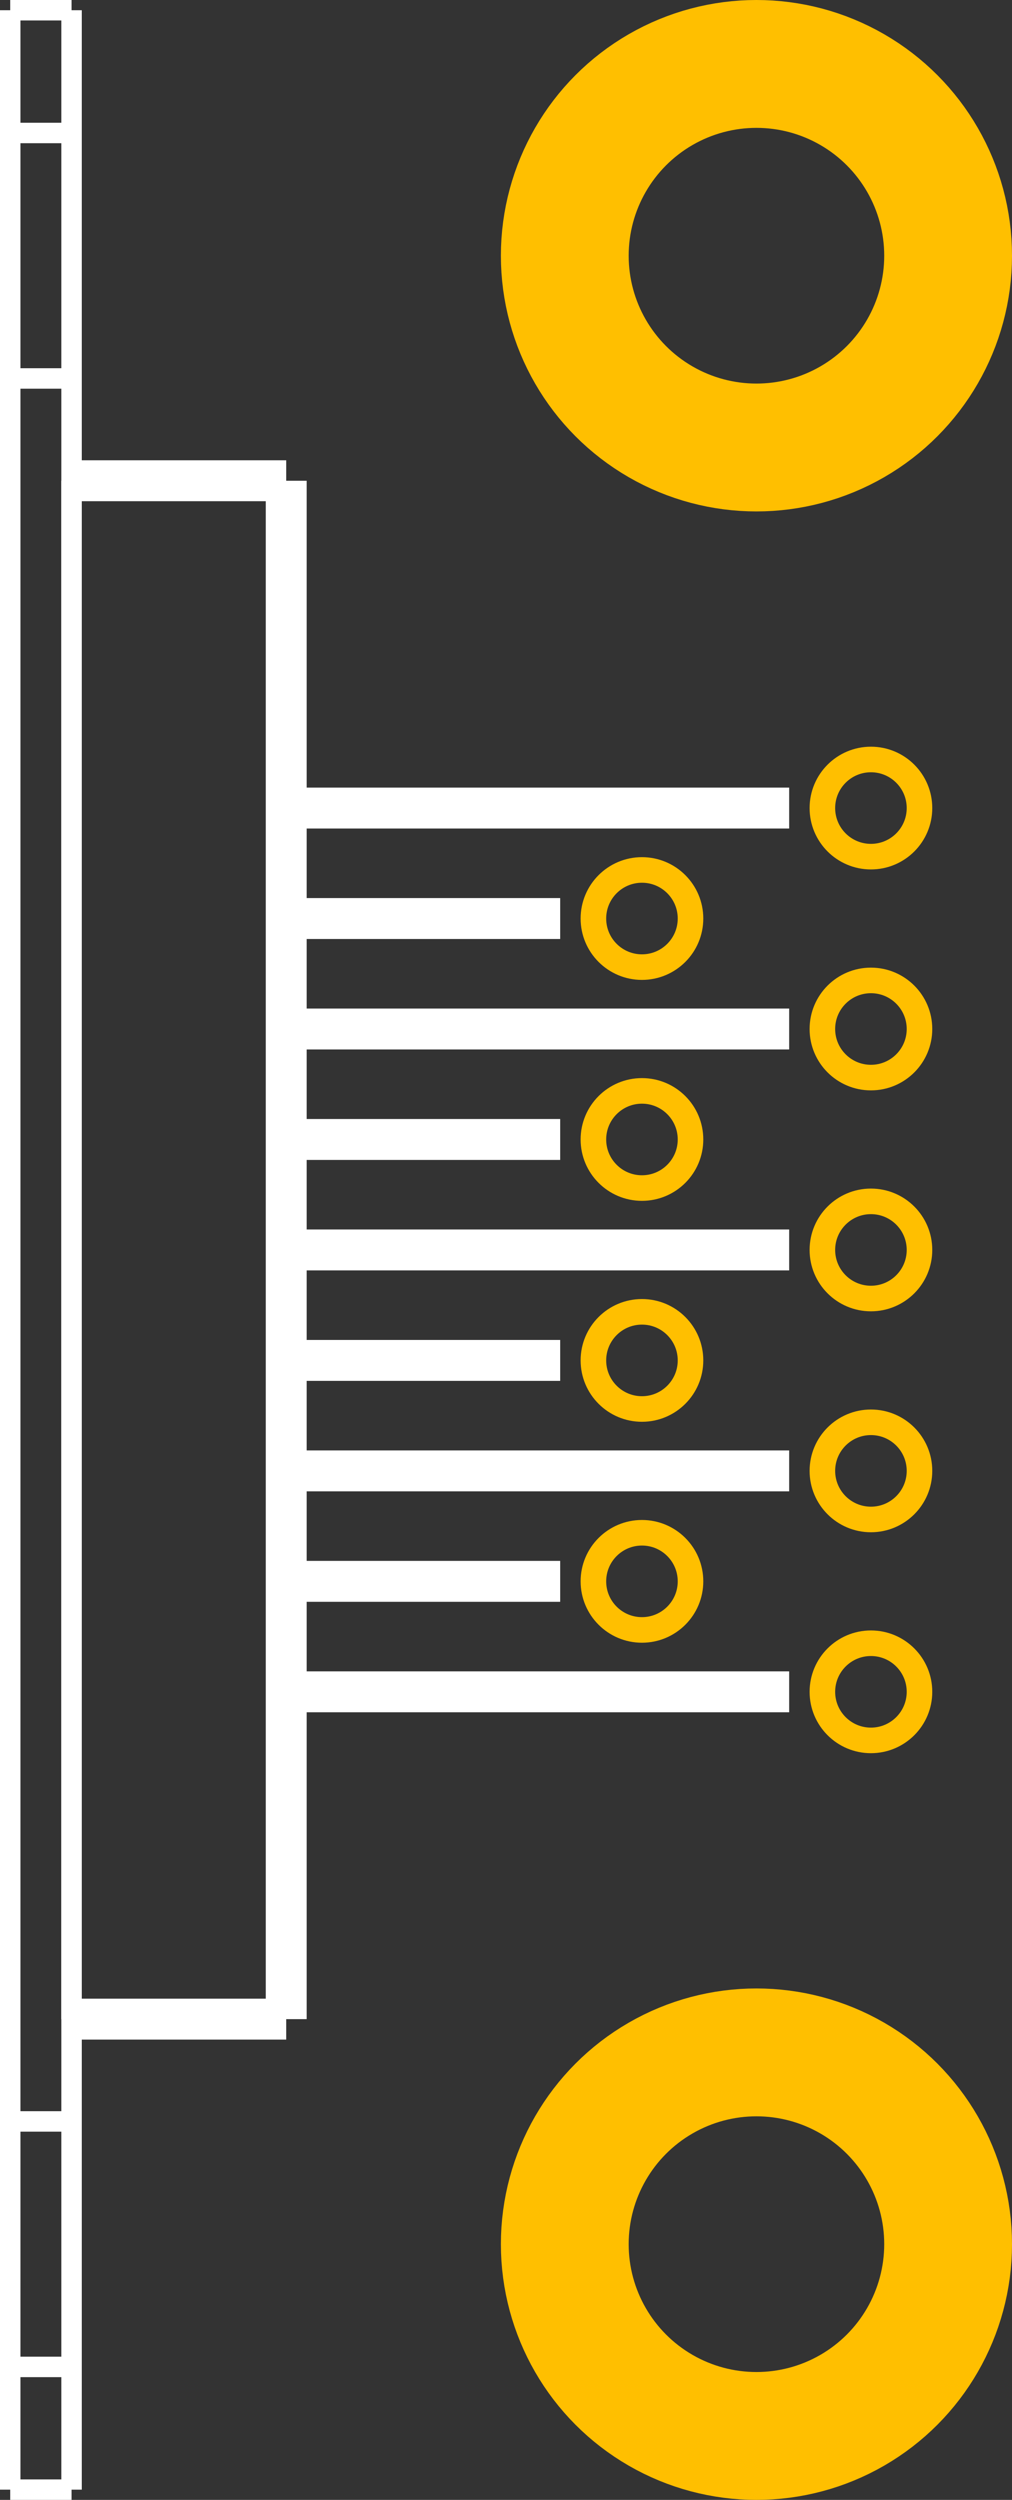 <?xml version="1.0" encoding="UTF-8" standalone="no"?> <svg xmlns:svg="http://www.w3.org/2000/svg" xmlns="http://www.w3.org/2000/svg" version="1.2" baseProfile="tiny" x="0in" y="0in" width="0.495in" height="1.222in" viewBox="0 0 49500 122200" ><rect x="0" y="0" width="49500" height="122200" fill="#333333" stroke="none"/><title>DB9M.fp</title><desc>Geda footprint file 'DB9M.fp' converted by Fritzing</desc><g id="copper0">
 <circle fill="none" cx="42600" cy="39500" connectorname="1" stroke="#ffbf00" r="2375" id="connector0pin" stroke-width="1250"/>
 <circle fill="none" cx="42600" cy="50300" connectorname="2" stroke="#ffbf00" r="2375" id="connector1pin" stroke-width="1250"/>
 <circle fill="none" cx="42600" cy="61100" connectorname="3" stroke="#ffbf00" r="2375" id="connector2pin" stroke-width="1250"/>
 <circle fill="none" cx="42600" cy="71900" connectorname="4" stroke="#ffbf00" r="2375" id="connector3pin" stroke-width="1250"/>
 <circle fill="none" cx="42600" cy="82700" connectorname="5" stroke="#ffbf00" r="2375" id="connector4pin" stroke-width="1250"/>
 <circle fill="none" cx="31400" cy="44900" connectorname="6" stroke="#ffbf00" r="2375" id="connector5pin" stroke-width="1250"/>
 <circle fill="none" cx="31400" cy="55700" connectorname="7" stroke="#ffbf00" r="2375" id="connector6pin" stroke-width="1250"/>
 <circle fill="none" cx="31400" cy="66500" connectorname="8" stroke="#ffbf00" r="2375" id="connector7pin" stroke-width="1250"/>
 <circle fill="none" cx="31400" cy="77300" connectorname="9" stroke="#ffbf00" r="2375" id="connector8pin" stroke-width="1250"/>
 <circle fill="none" cx="37000" cy="12500" connectorname="C1" stroke="#ffbf00" r="9375" id="" stroke-width="6250"/>
 <circle fill="none" cx="37000" cy="109700" connectorname="C2" stroke="#ffbf00" r="9375" id="" stroke-width="6250"/>
</g>
<g id="silkscreen">
 <line fill="none" stroke="white" y1="500" x1="500" y2="500" stroke-width="1000" x2="3500"/>
 <line fill="none" stroke="white" y1="500" x1="3500" y2="121700" stroke-width="1000" x2="3500"/>
 <line fill="none" stroke="white" y1="121700" x1="3500" y2="121700" stroke-width="1000" x2="500"/>
 <line fill="none" stroke="white" y1="121700" x1="500" y2="500" stroke-width="1000" x2="500"/>
 <line fill="none" stroke="white" y1="6500" x1="500" y2="6500" stroke-width="1000" x2="3500"/>
 <line fill="none" stroke="white" y1="18500" x1="500" y2="18500" stroke-width="1000" x2="3500"/>
 <line fill="none" stroke="white" y1="115700" x1="500" y2="115700" stroke-width="1000" x2="3500"/>
 <line fill="none" stroke="white" y1="103700" x1="500" y2="103700" stroke-width="1000" x2="3500"/>
 <line fill="none" stroke="white" y1="23500" x1="3500" y2="23500" stroke-width="2000" x2="14000"/>
 <line fill="none" stroke="white" y1="23500" x1="14000" y2="98700" stroke-width="2000" x2="14000"/>
 <line fill="none" stroke="white" y1="98700" x1="14000" y2="98700" stroke-width="2000" x2="3500"/>
 <line fill="none" stroke="white" y1="98700" x1="3500" y2="23500" stroke-width="1000" x2="3500"/>
 <line fill="none" stroke="white" y1="39500" x1="38600" y2="39500" stroke-width="2000" x2="14000"/>
 <line fill="none" stroke="white" y1="50300" x1="38600" y2="50300" stroke-width="2000" x2="14000"/>
 <line fill="none" stroke="white" y1="61100" x1="38600" y2="61100" stroke-width="2000" x2="14000"/>
 <line fill="none" stroke="white" y1="71900" x1="38600" y2="71900" stroke-width="2000" x2="14000"/>
 <line fill="none" stroke="white" y1="82700" x1="38600" y2="82700" stroke-width="2000" x2="14000"/>
 <line fill="none" stroke="white" y1="44900" x1="27400" y2="44900" stroke-width="2000" x2="14000"/>
 <line fill="none" stroke="white" y1="55700" x1="27400" y2="55700" stroke-width="2000" x2="14000"/>
 <line fill="none" stroke="white" y1="66500" x1="27400" y2="66500" stroke-width="2000" x2="14000"/>
 <line fill="none" stroke="white" y1="77300" x1="27400" y2="77300" stroke-width="2000" x2="14000"/>
</g>
</svg>